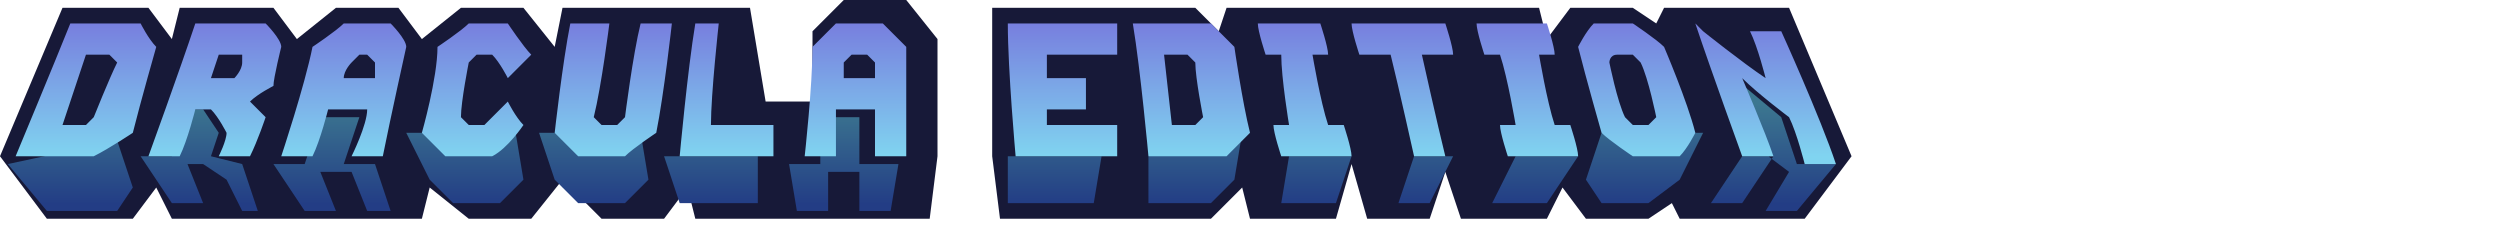 <?xml version="1.0" encoding="UTF-8" standalone="no"?>
<!-- Created with Inkscape (http://www.inkscape.org/) -->

<svg
   version="1.1"
   id="svg2"
   width="1280"
   height="128"
   viewBox="0 0 320 32"
   sodipodi:docname="edition.svg"
   xml:space="preserve"
   inkscape:version="1.2.1 (9c6d41e, 2022-07-14)"
   inkscape:export-filename="edition.png"
   inkscape:export-xdpi="96"
   inkscape:export-ydpi="96"
   xmlns:inkscape="http://www.inkscape.org/namespaces/inkscape"
   xmlns:sodipodi="http://sodipodi.sourceforge.net/DTD/sodipodi-0.dtd"
   xmlns:xlink="http://www.w3.org/1999/xlink"
   xmlns="http://www.w3.org/2000/svg"
   xmlns:svg="http://www.w3.org/2000/svg"><defs
     id="defs6"><linearGradient
       inkscape:collect="always"
       id="linearGradient20627"><stop
         style="stop-color:#3c7790;stop-opacity:1;"
         offset="0"
         id="stop20623" /><stop
         style="stop-color:#233d85;stop-opacity:1;"
         offset="1"
         id="stop20625" /></linearGradient><linearGradient
       inkscape:collect="always"
       id="linearGradient20555"><stop
         style="stop-color:#777dde;stop-opacity:1;"
         offset="0"
         id="stop20551" /><stop
         style="stop-color:#80d4f0;stop-opacity:1;"
         offset="1"
         id="stop20553" /></linearGradient><inkscape:path-effect
       gridpoint32x33x34x35="119.878,13.5"
       gridpoint29x31="178.123,13.5"
       gridpoint28x30="61.633,13.5"
       gridpoint25x27="236.367,13.5"
       gridpoint24x26="3.389,13.5"
       gridpoint22x23="119.878,17.85"
       gridpoint20x21="119.878,9.15"
       gridpoint19="178.123,17.85"
       gridpoint18="61.633,17.85"
       gridpoint17="178.123,9.15"
       gridpoint16="61.633,9.15"
       gridpoint15="236.367,17.85"
       gridpoint14="3.389,17.85"
       gridpoint13="236.367,9.15"
       gridpoint12="3.389,9.15"
       gridpoint10x11="119.878,22.199"
       gridpoint8x9="119.878,4.801"
       gridpoint7="178.123,22.199"
       gridpoint6="61.633,22.199"
       gridpoint5="178.123,4.801"
       gridpoint4="61.633,4.801"
       gridpoint3="236.367,22.199"
       gridpoint2="3.389,22.199"
       gridpoint1="229.44,4.801"
       gridpoint0="10.316,4.801"
       effect="lattice2"
       id="path-effect16729"
       is_visible="true"
       lpeversion="1"
       horizontal_mirror="false"
       vertical_mirror="true"
       perimetral="false"
       live_update="true" /><inkscape:path-effect
       gridpoint32x33x34x35="119.878,13.5"
       gridpoint29x31="178.123,13.5"
       gridpoint28x30="61.633,13.5"
       gridpoint25x27="236.367,13.5"
       gridpoint24x26="3.389,13.5"
       gridpoint22x23="119.878,17.85"
       gridpoint20x21="119.878,9.15"
       gridpoint19="178.123,17.85"
       gridpoint18="61.633,17.85"
       gridpoint17="178.123,9.15"
       gridpoint16="61.633,9.15"
       gridpoint15="236.367,17.85"
       gridpoint14="3.389,17.85"
       gridpoint13="236.367,9.15"
       gridpoint12="3.389,9.15"
       gridpoint10x11="119.878,22.199"
       gridpoint8x9="119.878,4.801"
       gridpoint7="178.123,22.199"
       gridpoint6="61.633,22.199"
       gridpoint5="178.123,4.801"
       gridpoint4="61.633,4.801"
       gridpoint3="236.367,22.199"
       gridpoint2="3.389,22.199"
       gridpoint1="229.44,4.801"
       gridpoint0="10.316,4.801"
       effect="lattice2"
       id="path-effect16659"
       is_visible="true"
       lpeversion="1"
       horizontal_mirror="false"
       vertical_mirror="true"
       perimetral="false"
       live_update="true" /><inkscape:path-effect
       effect="lattice2"
       gridpoint0="3.242,4.594"
       gridpoint1="260.6,4.594"
       gridpoint2="9.343,21.992"
       gridpoint3="254.499,21.992"
       gridpoint4="67.582,4.594"
       gridpoint5="196.26,4.594"
       gridpoint6="67.582,21.992"
       gridpoint7="196.26,21.992"
       gridpoint8x9="132.014,4.594"
       gridpoint10x11="132.014,21.992"
       gridpoint12="3.242,8.943"
       gridpoint13="260.6,8.943"
       gridpoint14="3.242,17.643"
       gridpoint15="260.6,17.643"
       gridpoint16="67.582,8.943"
       gridpoint17="196.26,8.943"
       gridpoint18="67.582,17.643"
       gridpoint19="196.26,17.643"
       gridpoint20x21="132.014,8.943"
       gridpoint22x23="132.014,17.643"
       gridpoint24x26="3.242,13.293"
       gridpoint25x27="260.6,13.293"
       gridpoint28x30="67.582,13.293"
       gridpoint29x31="196.26,13.293"
       gridpoint32x33x34x35="132.014,13.293"
       id="path-effect16657"
       is_visible="true"
       lpeversion="1"
       horizontal_mirror="false"
       vertical_mirror="true"
       perimetral="false"
       live_update="true" /><inkscape:path-effect
       effect="fill_between_many"
       id="path-effect5345"
       is_visible="true"
       lpeversion="1.2"
       linkedpaths=""
       method="bsplinespiro"
       join="true"
       close="true"
       autoreverse="true" /><inkscape:path-effect
       effect="lattice2"
       gridpoint0="3.389,18.449"
       gridpoint1="236.367,18.449"
       gridpoint2="6.888,29.943"
       gridpoint3="232.868,29.943"
       gridpoint4="61.633,18.449"
       gridpoint5="178.123,18.449"
       gridpoint6="61.68,29.943"
       gridpoint7="178.076,29.943"
       gridpoint8x9="119.878,18.449"
       gridpoint10x11="119.878,29.943"
       gridpoint12="3.389,21.323"
       gridpoint13="236.367,21.323"
       gridpoint14="3.389,27.069"
       gridpoint15="236.367,27.069"
       gridpoint16="61.633,21.323"
       gridpoint17="178.123,21.323"
       gridpoint18="61.633,27.069"
       gridpoint19="178.123,27.069"
       gridpoint20x21="119.878,21.323"
       gridpoint22x23="119.878,27.069"
       gridpoint24x26="3.389,24.196"
       gridpoint25x27="236.367,24.196"
       gridpoint28x30="61.633,24.196"
       gridpoint29x31="178.123,24.196"
       gridpoint32x33x34x35="119.878,24.196"
       id="path-effect5341"
       is_visible="true"
       lpeversion="1"
       horizontal_mirror="false"
       vertical_mirror="true"
       perimetral="true"
       live_update="true" /><inkscape:path-effect
       effect="lattice2"
       gridpoint0="1.66,18.461"
       gridpoint1="238.096,18.461"
       gridpoint2="7.027,29.943"
       gridpoint3="232.729,29.943"
       gridpoint4="61.633,18.449"
       gridpoint5="178.123,18.449"
       gridpoint6="61.633,29.943"
       gridpoint7="178.123,29.943"
       gridpoint8x9="119.878,18.449"
       gridpoint10x11="119.878,29.943"
       gridpoint12="3.389,21.323"
       gridpoint13="236.367,21.323"
       gridpoint14="3.389,27.069"
       gridpoint15="236.367,27.069"
       gridpoint16="61.633,21.323"
       gridpoint17="178.123,21.323"
       gridpoint18="61.633,27.069"
       gridpoint19="178.123,27.069"
       gridpoint20x21="119.878,21.323"
       gridpoint22x23="119.878,27.069"
       gridpoint24x26="3.389,24.196"
       gridpoint25x27="236.367,24.196"
       gridpoint28x30="61.633,24.196"
       gridpoint29x31="178.123,24.196"
       gridpoint32x33x34x35="119.878,24.196"
       id="path-effect5320"
       is_visible="true"
       lpeversion="1"
       horizontal_mirror="false"
       vertical_mirror="true"
       perimetral="false"
       live_update="true" /><inkscape:path-effect
       effect="lattice2"
       gridpoint0="9.922,4.801"
       gridpoint1="229.834,4.801"
       gridpoint2="3.389,22.199"
       gridpoint3="236.367,22.199"
       gridpoint4="61.633,4.801"
       gridpoint5="178.123,4.801"
       gridpoint6="61.633,22.199"
       gridpoint7="178.123,22.199"
       gridpoint8x9="119.878,4.801"
       gridpoint10x11="119.878,22.199"
       gridpoint12="3.389,9.15"
       gridpoint13="236.367,9.15"
       gridpoint14="3.389,17.85"
       gridpoint15="236.367,17.85"
       gridpoint16="61.633,9.15"
       gridpoint17="178.123,9.15"
       gridpoint18="61.633,17.85"
       gridpoint19="178.123,17.85"
       gridpoint20x21="119.878,9.15"
       gridpoint22x23="119.878,17.85"
       gridpoint24x26="3.389,13.5"
       gridpoint25x27="236.367,13.5"
       gridpoint28x30="61.633,13.5"
       gridpoint29x31="178.123,13.5"
       gridpoint32x33x34x35="119.878,13.5"
       id="path-effect4404"
       is_visible="false"
       lpeversion="1"
       horizontal_mirror="false"
       vertical_mirror="true"
       perimetral="false"
       live_update="true" /><inkscape:path-effect
       effect="lattice2"
       gridpoint0="3.389,22.199"
       gridpoint1="17.022,22.199"
       gridpoint2="5.498,29.199"
       gridpoint3="17.775,29.199"
       gridpoint4="6.64,22.199"
       gridpoint5="13.142,22.199"
       gridpoint6="6.64,29.199"
       gridpoint7="13.142,29.199"
       gridpoint8x9="9.891,22.199"
       gridpoint10x11="9.891,29.199"
       gridpoint12="3.389,23.949"
       gridpoint13="16.393,23.949"
       gridpoint14="3.389,27.449"
       gridpoint15="16.393,27.449"
       gridpoint16="6.64,23.949"
       gridpoint17="13.142,23.949"
       gridpoint18="6.64,27.449"
       gridpoint19="13.142,27.449"
       gridpoint20x21="9.891,23.949"
       gridpoint22x23="9.891,27.449"
       gridpoint24x26="3.389,25.699"
       gridpoint25x27="16.393,25.699"
       gridpoint28x30="6.64,25.699"
       gridpoint29x31="13.142,25.699"
       gridpoint32x33x34x35="9.891,25.699"
       id="path-effect4368"
       is_visible="true"
       lpeversion="1"
       horizontal_mirror="false"
       vertical_mirror="false"
       perimetral="false"
       live_update="true" /><inkscape:path-effect
       effect="lattice2"
       gridpoint0="3.389,18.863"
       gridpoint1="16.389,18.863"
       gridpoint2="3.389,29.199"
       gridpoint3="16.389,29.199"
       gridpoint4="6.639,18.863"
       gridpoint5="13.139,18.863"
       gridpoint6="6.639,29.199"
       gridpoint7="13.139,29.199"
       gridpoint8x9="9.889,18.863"
       gridpoint10x11="9.889,29.199"
       gridpoint12="3.389,21.447"
       gridpoint13="16.389,21.447"
       gridpoint14="3.389,26.615"
       gridpoint15="16.389,26.615"
       gridpoint16="6.639,21.447"
       gridpoint17="13.139,21.447"
       gridpoint18="6.639,26.615"
       gridpoint19="13.139,26.615"
       gridpoint20x21="9.889,21.447"
       gridpoint22x23="9.889,26.615"
       gridpoint24x26="3.389,24.031"
       gridpoint25x27="16.389,24.031"
       gridpoint28x30="6.639,24.031"
       gridpoint29x31="13.139,24.031"
       gridpoint32x33x34x35="9.889,24.031"
       id="path-effect2833"
       is_visible="true"
       lpeversion="1"
       horizontal_mirror="false"
       vertical_mirror="false"
       perimetral="false"
       live_update="true" /><inkscape:path-effect
       effect="lattice2"
       gridpoint0="9.922,4.801"
       gridpoint1="229.834,4.801"
       gridpoint2="3.389,22.199"
       gridpoint3="236.367,22.199"
       gridpoint4="61.633,4.801"
       gridpoint5="178.123,4.801"
       gridpoint6="61.633,22.199"
       gridpoint7="178.123,22.199"
       gridpoint8x9="119.878,4.801"
       gridpoint10x11="119.878,22.199"
       gridpoint12="3.389,9.15"
       gridpoint13="236.367,9.15"
       gridpoint14="3.389,17.85"
       gridpoint15="236.367,17.85"
       gridpoint16="61.633,9.15"
       gridpoint17="178.123,9.15"
       gridpoint18="61.633,17.85"
       gridpoint19="178.123,17.85"
       gridpoint20x21="119.878,9.15"
       gridpoint22x23="119.878,17.85"
       gridpoint24x26="3.389,13.5"
       gridpoint25x27="236.367,13.5"
       gridpoint28x30="61.633,13.5"
       gridpoint29x31="178.123,13.5"
       gridpoint32x33x34x35="119.878,13.5"
       id="path-effect2831"
       is_visible="false"
       lpeversion="1"
       horizontal_mirror="false"
       vertical_mirror="true"
       perimetral="false"
       live_update="true" /><inkscape:path-effect
       gridpoint32x33x34x35="119.878,13.5"
       gridpoint29x31="177.622,13.5"
       gridpoint28x30="62.134,13.5"
       gridpoint25x27="235.366,13.5"
       gridpoint24x26="4.389,13.5"
       gridpoint22x23="119.878,17.35"
       gridpoint20x21="119.878,9.65"
       gridpoint19="177.622,17.35"
       gridpoint18="62.134,17.35"
       gridpoint17="177.622,9.65"
       gridpoint16="62.134,9.65"
       gridpoint15="235.366,17.35"
       gridpoint14="4.389,17.35"
       gridpoint13="235.366,9.65"
       gridpoint12="4.389,9.65"
       gridpoint10x11="119.878,21.2"
       gridpoint8x9="119.878,5.8"
       gridpoint7="177.622,21.2"
       gridpoint6="62.134,21.2"
       gridpoint5="177.622,5.8"
       gridpoint4="62.134,5.8"
       gridpoint3="235.366,21.2"
       gridpoint2="4.389,21.2"
       gridpoint1="230.531,5.8"
       gridpoint0="9.138,5.8"
       effect="lattice2"
       id="path-effect26620"
       is_visible="false"
       lpeversion="1"
       horizontal_mirror="false"
       vertical_mirror="false"
       perimetral="false"
       live_update="true" /><inkscape:path-effect
       gridpoint32x33x34x35="119.878,13.5"
       gridpoint29x31="177.622,13.5"
       gridpoint28x30="62.134,13.5"
       gridpoint25x27="235.366,13.5"
       gridpoint24x26="4.389,13.5"
       gridpoint22x23="119.878,17.35"
       gridpoint20x21="119.878,9.65"
       gridpoint19="177.622,17.35"
       gridpoint18="62.134,17.35"
       gridpoint17="177.622,9.65"
       gridpoint16="62.134,9.65"
       gridpoint15="235.366,17.35"
       gridpoint14="4.389,17.35"
       gridpoint13="235.366,9.65"
       gridpoint12="4.389,9.65"
       gridpoint10x11="119.878,21.2"
       gridpoint8x9="119.878,5.8"
       gridpoint7="177.622,21.2"
       gridpoint6="62.134,21.2"
       gridpoint5="177.622,5.8"
       gridpoint4="62.134,5.8"
       gridpoint3="235.366,21.2"
       gridpoint2="4.389,21.2"
       gridpoint1="230.531,5.8"
       gridpoint0="9.138,5.8"
       effect="lattice2"
       id="path-effect26552"
       is_visible="true"
       lpeversion="1"
       horizontal_mirror="false"
       vertical_mirror="false"
       perimetral="false"
       live_update="true" /><inkscape:path-effect
       gridpoint32x33x34x35="120.407,13.5"
       gridpoint29x31="183.555,13.5"
       gridpoint28x30="57.26,13.5"
       gridpoint25x27="246.702,13.5"
       gridpoint24x26="-5.887,13.5"
       gridpoint22x23="120.407,17.35"
       gridpoint20x21="120.407,9.65"
       gridpoint19="183.555,17.35"
       gridpoint18="57.26,17.35"
       gridpoint17="183.555,9.65"
       gridpoint16="57.26,9.65"
       gridpoint15="246.702,17.35"
       gridpoint14="-5.887,17.35"
       gridpoint13="246.702,9.65"
       gridpoint12="-5.887,9.65"
       gridpoint10x11="120.407,21.2"
       gridpoint8x9="120.407,5.8"
       gridpoint7="183.555,21.2"
       gridpoint6="57.26,21.2"
       gridpoint5="183.555,5.8"
       gridpoint4="57.26,5.8"
       gridpoint3="246.702,21.2"
       gridpoint2="-5.887,21.2"
       gridpoint1="241.889,5.8"
       gridpoint0="-0.875,5.8"
       effect="lattice2"
       id="path-effect26135"
       is_visible="true"
       lpeversion="1"
       horizontal_mirror="false"
       vertical_mirror="false"
       perimetral="false"
       live_update="true" /><linearGradient
       inkscape:collect="always"
       xlink:href="#linearGradient20555"
       id="linearGradient20557"
       x1="132.949"
       y1="4.801"
       x2="132.949"
       y2="22.202"
       gradientUnits="userSpaceOnUse"
       gradientTransform="translate(-1.238,-2.141)" /><linearGradient
       inkscape:collect="always"
       xlink:href="#linearGradient20627"
       id="linearGradient20629"
       x1="108.081"
       y1="15.43"
       x2="108.081"
       y2="28.278"
       gradientUnits="userSpaceOnUse"
       gradientTransform="translate(-1.238,-2.141)" /></defs><sodipodi:namedview
     id="namedview4"
     pagecolor="#505050"
     bordercolor="#eeeeee"
     borderopacity="1"
     inkscape:showpageshadow="0"
     inkscape:pageopacity="0"
     inkscape:pagecheckerboard="0"
     inkscape:deskcolor="#505050"
     showgrid="true"
     inkscape:zoom="2"
     inkscape:cx="535.5"
     inkscape:cy="26.5"
     inkscape:window-width="3718"
     inkscape:window-height="1440"
     inkscape:window-x="58"
     inkscape:window-y="0"
     inkscape:window-maximized="0"
     inkscape:current-layer="svg2"><inkscape:grid
       type="xygrid"
       id="grid856"
       snapvisiblegridlinesonly="false"
       enabled="false"
       originx="0"
       originy="0" /></sodipodi:namedview><path
     id="path16763"
     style="fill:#171938;fill-opacity:1;stroke:none;stroke-width:1px;stroke-linecap:butt;stroke-linejoin:miter;stroke-opacity:1"
     d="m 127,1 0,19 1,8 h 27 l 4,-4 1,4 h 11 l 2,-7 2,7 h 8 l 2,-6 2,6 h 11 l 2,-4 3,4 h 8 l 3,-2 1,2 h 16 l 6,-8 -8,-19 -16,0 -1,2 -3,-2 h -8 l -3,4 -1,-4 h -40 l -1,3 -3,-3 z M 0,20 6,28 H 17 l 3,-4 2,4 h 32 l 1,-4 5,4 h 8 l 4,-5 5,5 h 8 l 3,-4 1,4 30,4e-6 1,-8 -0,-15 -4,-5 h -8 l -4,4 -0,9 -6,0 L 96,1 H 72 L 71,6 67,1 h -8 l -5,4 -3,-4 H 43 L 38,5 35,1 h -12 l -1,4 -3,-4 H 8 Z"
     inkscape:label="Outline"
     sodipodi:nodetypes="cccccccccccccccccccccccccccccccccccccccccccccccccccccccccccccccccccc" /><path
     style="color:#000000;display:inline;fill:url(#linearGradient20629);fill-opacity:1;stroke:none;stroke-width:4;-inkscape-stroke:none;paint-order:stroke markers fill"
     d="m 223,20 -4,6 h 4 l 4,-6 m -22,-3 -2,6 2,3 h 6 l 4,-3 3,-6 m -24,3 -3,6 h 7 l 4,-6 m -21,0 -2,6 h 4 l 3,-6 m -21,0 -1,6 h 7 l 2,-6 m -26,0 -0,6 h 8 l 3,-3 1,-6 m -30,3 0,6 h 11 l 1,-6 m -56,0 2,6 h 10 l -0,-6 m -28,-3 2,6 3,3 h 6 l 3,-3 -1,-6 m -30,0 3,6 3,3 h 6 l 3,-3 -1,-6 m -65,4 5,6 h 9 l 2,-3 -2,-6 m 220,3 -5,6 h -4 l 3,-5 -4,-3 -3,-9 6,5 2,6 z m -120,-2e-6 -1,6 -4,7e-5 0,-5 -4,3e-4 -0,5 -4,0 -1,-6 h 4 l 0,-6 h 5 l -0,6 z m -67,2e-6 2,6 H 47 l -2,-5 h -4 l 2,5 h -4 l -4,-6 h 4 l 2,-6 h 5 l -2,6 z m -17,0 2,6 H 31 L 29,23 26,21 h -2 l 2,5 h -4 l -4,-6 h 4 l 2,-6 h 2 l 2,3 -1,3 z"
     id="path16745"
     sodipodi:nodetypes="cccccccccccccccccccccccccccccccccccccccccccccccccccccccccccccccccccccccccccccccccccccccccccccccccccccc"
     inkscape:label="Drop Shadow" /><path
     style="color:#000000;display:inline;fill:url(#linearGradient20557);fill-opacity:1;stroke-width:4;-inkscape-stroke:none;paint-order:stroke markers fill"
     d="m 44,3 c -1,1 -4,3 -4,3 -1,5 -4,14 -4,14 1,0 4,0 4,0 1,-2 2,-6 2,-6 2,0 5,0 5,0 -0,2 -2,6 -2,6 1,0 4,0 4,0 1,-5 3,-14 3,-14 C 52,5 50,3 50,3 Z m 1,4 c 1,0 2,0 2,0 0,0 1,1 1,1 -0,1 -0,2 -0,2 -1,0 -4,0 -4,0 0,-1 1,-2 1,-2 0,-0 1,-1 1,-1 z M 25,3 c -2,6 -6,17 -6,17 1,0 4,0 4,0 1,-2 2,-6 2,-6 1,0 2,0 2,0 1,1 2,3 2,3 -0,1 -1,3 -1,3 1,0 4,0 4,0 1,-2 2,-5 2,-5 C 33,14 32,13 32,13 33,12 35,11 35,11 35,10 36,6 36,6 36,5 34,3 34,3 Z m 3,4 c 1,0 3,0 3,0 0,0 0,1 0,1 -0,1 -1,2 -1,2 -1,0 -3,0 -3,0 0,-0 1,-3 1,-3 z M 9,3 C 7,8 2,20 2,20 c 3,0 10,0 10,0 2,-1 5,-3 5,-3 C 18,13 20,6 20,6 19,5 18,3 18,3 Z m 2,4 c 1,0 3,0 3,0 0,0 1,1 1,1 -1,2 -3,7 -3,7 -0,0 -1,1 -1,1 -1,0 -3,0 -3,0 z M 60,3 C 59,4 56,6 56,6 56,10 54,17 54,17 c 1,1 3,3 3,3 2,0 6,0 6,0 2,-1 4,-4 4,-4 -1,-1 -2,-3 -2,-3 -1,1 -3,3 -3,3 -1,0 -2,0 -2,0 -0,-0 -1,-1 -1,-1 0,-2 1,-7 1,-7 0,-0 1,-1 1,-1 1,0 2,0 2,0 1,1 2,3 2,3 1,-1 3,-3 3,-3 -1,-1 -3,-4 -3,-4 z m 13,0 c -1,5 -2,14 -2,14 1,1 3,3 3,3 2,0 6,0 6,0 1,-1 4,-3 4,-3 1,-5 2,-14 2,-14 -1,0 -4,0 -4,0 -1,4 -2,12 -2,12 -0,0 -1,1 -1,1 -1,0 -2,0 -2,0 -0,-0 -1,-1 -1,-1 1,-4 2,-12 2,-12 z m 16,0 c -1,6 -2,17 -2,17 4,0 12,0 12,0 0,-1 0,-4 0,-4 -3,0 -8,0 -8,0 0,-4 1,-13 1,-13 z m 18,0 c -1,1 -3,3 -3,3 -0,5 -1,14 -1,14 1,0 4,0 4,0 0,-2 0,-6 0,-6 2,0 5,0 5,0 -0,2 -0,6 -0,6 1,0 4,0 4,0 0,-5 0,-14 0,-14 -1,-1 -3,-3 -3,-3 z m 2,4 c 1,0 2,0 2,0 0,0 1,1 1,1 -0,1 -0,2 -0,2 -1,0 -4,0 -4,0 0,-1 0,-2 0,-2 0,-0 1,-1 1,-1 z m 20,-4 c 0,6 1,17 1,17 4,0 13,0 13,0 -0,-1 -0,-4 -0,-4 -3,0 -9,0 -9,0 -0,-1 -0,-2 -0,-2 1,0 5,0 5,0 -0,-1 -0,-4 -0,-4 -1,0 -5,0 -5,0 -0,-1 -0,-3 -0,-3 2,0 9,0 9,0 -0,-1 -0,-4 -0,-4 z m 16,0 c 1,6 2,17 2,17 3,0 10,0 10,0 1,-1 3,-3 3,-3 C 159,13 158,6 158,6 157,5 155,3 155,3 Z m 4,4 c 1,0 3,0 3,0 0,0 1,1 1,1 0,2 1,7 1,7 -0,0 -1,1 -1,1 -1,0 -3,0 -3,0 -0,-0 -1,-9 -1,-9 z m 12,-4 c 0,1 1,4 1,4 1,0 2,0 2,0 0,3 1,9 1,9 -1,0 -2,0 -2,0 0,1 1,4 1,4 3,0 9,0 9,0 -0,-1 -1,-4 -1,-4 -1,0 -2,0 -2,0 -1,-3 -2,-9 -2,-9 1,0 2,0 2,0 -0,-1 -1,-4 -1,-4 z m 12,0 c 0,1 1,4 1,4 1,0 4,0 4,0 1,4 3,13 3,13 1,0 4,0 4,0 -1,-4 -3,-13 -3,-13 1,0 4,0 4,0 -0,-1 -1,-4 -1,-4 z m 16,0 c 0,1 1,4 1,4 1,0 2,0 2,0 1,3 2,9 2,9 -1,0 -2,0 -2,0 0,1 1,4 1,4 3,0 9,0 9,0 -0,-1 -1,-4 -1,-4 -1,0 -2,0 -2,0 -1,-3 -2,-9 -2,-9 1,0 2,0 2,0 -0,-1 -1,-4 -1,-4 z m 15,0 c -1,1 -2,3 -2,3 1,4 3,11 3,11 1,1 4,3 4,3 2,0 6,0 6,0 1,-1 2,-3 2,-3 -1,-4 -4,-11 -4,-11 -1,-1 -4,-3 -4,-3 z m 3,4 c 1,0 2,0 2,0 0,0 1,1 1,1 1,2 2,7 2,7 -0,0 -1,1 -1,1 -1,0 -2,0 -2,0 -0,-0 -1,-1 -1,-1 -1,-2 -2,-7 -2,-7 0,-0 0,-1 1,-1 z m 10,-4 c 2,6 6,17 6,17 1,0 4,0 4,0 -1,-3 -4,-10 -4,-10 2,2 6,5 6,5 1,2 2,6 2,6 1,0 4,0 4,0 -2,-6 -7,-17 -7,-17 -1,0 -4,0 -4,0 1,2 2,6 2,6 -3,-2 -8,-6 -8,-6 z"
     id="path16751"
     sodipodi:nodetypes="ccccccccccccccccccccccccccccccccccccccccccccccccccccccccccccccccccccccccccccccccccccccccccccccccccccscccccsscccccccccccccccccccccccccccccccccccccccccccccccccccccccccccccccccccccccccccccccccccccccccccc" /></svg>
